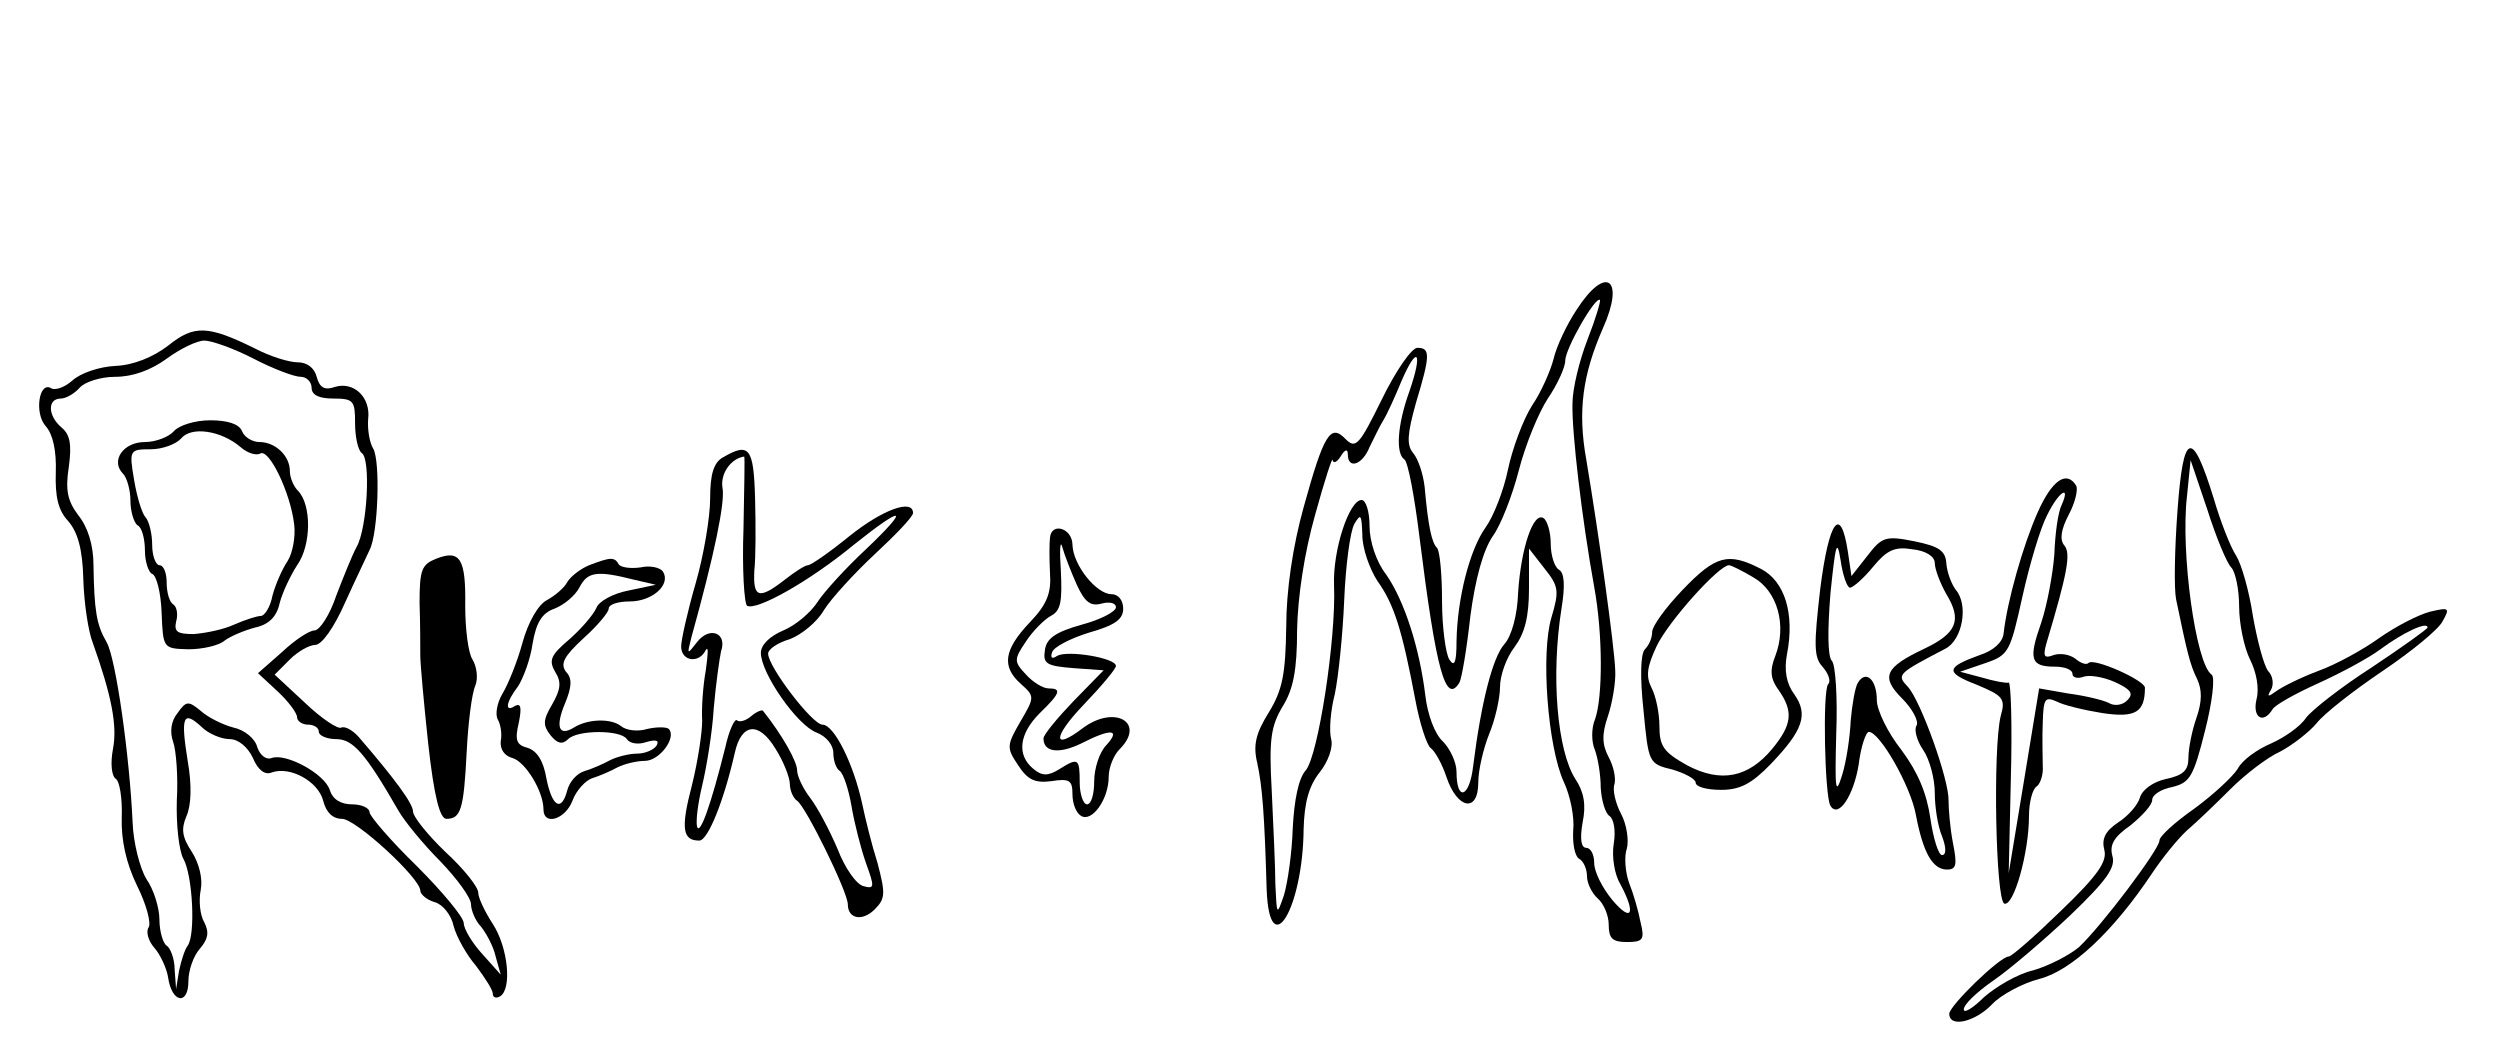 <?xml version="1.0" standalone="no"?>
<!DOCTYPE svg PUBLIC "-//W3C//DTD SVG 20010904//EN"
 "http://www.w3.org/TR/2001/REC-SVG-20010904/DTD/svg10.dtd">
<svg version="1.0" xmlns="http://www.w3.org/2000/svg"
 width="345pt" height="146pt" viewBox="0 0 345 146"
 preserveAspectRatio="xMidYMid meet">
<g transform="translate(0,146) scale(0.1,-0.1)"
fill="#000000" stroke="none">
<path d="M2176 1033 c-14 -21 -28 -51 -32 -68 -4 -16 -17 -46 -30 -65 -12 -19
-27 -59 -33 -88 -6 -29 -20 -65 -31 -80 -22 -31 -39 -98 -40 -157 0 -30 -3
-36 -10 -25 -5 8 -10 45 -10 81 0 36 -3 69 -7 73 -7 7 -12 28 -17 84 -2 18 -9
39 -16 47 -9 11 -8 26 4 69 20 66 20 76 2 76 -8 0 -30 -32 -49 -71 -31 -63
-36 -69 -50 -55 -21 22 -30 7 -58 -94 -15 -54 -24 -115 -24 -165 -1 -65 -5
-87 -24 -118 -18 -29 -22 -45 -16 -70 7 -32 10 -71 13 -175 4 -102 50 -26 51
84 1 36 7 59 22 78 12 15 19 35 16 46 -3 11 -1 39 5 62 5 24 11 82 13 130 2
47 8 94 14 105 9 15 10 13 11 -15 0 -19 10 -47 21 -64 23 -32 34 -68 52 -163
6 -33 16 -63 21 -67 6 -4 16 -22 22 -40 15 -45 44 -50 44 -8 0 17 7 47 15 67
8 19 15 49 15 65 0 16 9 41 20 55 14 19 20 41 20 81 l0 55 21 -27 c20 -25 21
-31 10 -68 -15 -50 -5 -179 17 -227 9 -19 15 -49 13 -67 -1 -18 2 -35 8 -39 6
-3 11 -14 11 -24 0 -10 7 -24 15 -31 8 -7 15 -23 15 -36 0 -19 5 -24 25 -24
22 0 25 3 19 27 -3 16 -10 40 -16 55 -5 14 -7 36 -3 47 3 11 0 33 -8 48 -8 15
-12 34 -9 41 2 8 -1 24 -8 37 -9 17 -10 31 -1 57 6 18 11 47 10 63 -1 32 -23
190 -40 291 -12 67 -5 117 23 181 31 69 4 88 -36 26z m15 -41 c-11 -28 -21
-68 -21 -89 -1 -40 13 -159 30 -253 12 -65 12 -153 1 -183 -5 -12 -5 -31 0
-42 4 -11 8 -34 8 -52 1 -17 6 -35 12 -39 6 -4 9 -20 6 -38 -3 -18 1 -43 9
-56 22 -41 16 -54 -11 -22 -14 17 -25 39 -25 51 0 12 -5 21 -11 21 -7 0 -9 12
-5 35 5 24 2 42 -10 60 -25 39 -34 142 -19 236 5 31 4 49 -4 53 -6 4 -11 20
-11 36 0 16 -5 32 -10 35 -14 9 -31 -41 -35 -103 -1 -31 -9 -60 -19 -71 -16
-18 -32 -80 -43 -168 -5 -44 -23 -50 -23 -8 0 13 -9 32 -19 42 -11 10 -21 37
-24 63 -8 66 -29 131 -54 167 -14 18 -23 46 -23 67 0 20 -5 36 -11 36 -17 0
-40 -69 -38 -118 3 -74 -22 -235 -39 -255 -10 -11 -16 -41 -18 -80 -1 -34 -7
-75 -12 -92 -10 -29 -10 -29 -12 15 0 25 -3 83 -5 129 -4 71 -1 89 15 116 15
24 20 51 20 106 1 46 10 106 25 159 13 47 24 81 24 75 1 -5 6 -3 11 5 6 10 10
11 10 3 0 -21 20 -15 30 10 6 12 14 29 19 37 5 8 16 32 25 54 22 51 30 41 11
-14 -17 -47 -19 -86 -7 -94 5 -3 14 -51 21 -108 23 -184 36 -231 55 -200 3 5
10 45 15 91 7 53 18 92 31 111 11 15 27 56 36 91 9 35 27 79 40 99 13 19 24
43 24 52 0 17 42 90 48 84 1 -2 -6 -26 -17 -54z"/>
<path d="M232 983 c-21 -16 -48 -27 -73 -28 -22 -1 -48 -10 -59 -20 -10 -9
-23 -14 -29 -11 -17 11 -24 -34 -8 -52 10 -11 15 -34 14 -64 -1 -33 3 -52 17
-67 13 -15 20 -38 21 -81 1 -33 7 -72 13 -87 26 -73 34 -114 28 -146 -4 -21
-2 -38 4 -42 5 -3 9 -27 8 -53 -1 -31 6 -63 21 -94 13 -26 20 -52 16 -58 -4
-6 0 -19 8 -28 8 -9 17 -28 19 -41 5 -35 28 -39 28 -5 0 15 7 35 16 45 11 13
13 22 6 36 -6 10 -8 30 -5 45 3 15 -2 36 -12 52 -14 21 -15 32 -8 49 7 15 8
43 2 77 -10 62 -6 70 19 47 10 -10 28 -17 39 -17 12 0 25 -11 32 -26 7 -17 17
-24 26 -20 25 9 64 -12 71 -39 4 -16 13 -25 26 -25 19 0 108 -82 108 -99 0 -5
9 -13 20 -16 11 -3 23 -18 26 -33 4 -15 18 -40 31 -55 12 -16 23 -33 23 -38 0
-6 5 -7 10 -4 17 10 11 68 -10 100 -11 17 -20 36 -20 43 0 8 -20 33 -45 56
-25 24 -45 49 -45 56 0 11 -25 45 -75 103 -9 10 -19 15 -24 13 -4 -3 -27 12
-50 34 l-42 39 21 21 c11 11 27 20 35 20 9 0 26 24 41 58 14 31 30 64 34 73
12 23 15 123 5 140 -5 8 -8 26 -7 40 4 31 -20 53 -46 45 -14 -5 -21 -1 -25 14
-3 12 -13 20 -26 20 -12 0 -38 8 -59 19 -65 32 -84 33 -120 4z m118 -18 c27
-14 56 -25 65 -25 8 0 15 -7 15 -15 0 -10 10 -15 30 -15 28 0 30 -3 30 -34 0
-19 4 -37 9 -41 13 -7 8 -104 -7 -130 -6 -11 -18 -41 -28 -67 -9 -27 -23 -48
-30 -48 -7 0 -27 -13 -45 -30 l-33 -29 27 -25 c15 -14 27 -30 27 -36 0 -5 7
-10 15 -10 8 0 15 -4 15 -10 0 -5 11 -10 24 -10 23 0 40 -19 86 -99 8 -14 34
-46 58 -70 23 -24 42 -50 42 -59 0 -8 6 -23 14 -31 7 -9 17 -27 20 -41 l7 -25
-25 28 c-14 15 -26 35 -26 43 0 8 -29 43 -65 79 -36 35 -65 69 -65 74 0 6 -11
11 -24 11 -16 0 -27 7 -31 20 -7 22 -60 51 -80 44 -7 -3 -16 3 -20 15 -3 12
-18 24 -33 27 -15 4 -35 14 -45 23 -17 14 -20 14 -32 -3 -9 -11 -11 -26 -6
-40 4 -11 7 -48 5 -81 -1 -33 3 -69 9 -80 13 -23 17 -105 6 -120 -4 -5 -9 -21
-12 -35 l-4 -25 -2 27 c0 15 -6 30 -11 33 -5 3 -10 20 -10 36 0 16 -8 42 -18
56 -9 15 -18 50 -19 78 -4 90 -23 227 -36 249 -14 24 -17 44 -18 106 0 28 -8
53 -21 69 -15 20 -18 35 -13 67 4 30 2 44 -10 54 -19 16 -20 40 -1 40 7 0 19
7 26 15 7 8 29 15 49 15 24 0 49 9 71 25 19 14 42 25 52 25 10 0 41 -11 68
-25z"/>
<path d="M240 865 c-7 -8 -25 -15 -40 -15 -30 0 -48 -26 -30 -44 5 -5 10 -22
10 -37 0 -15 5 -31 10 -34 6 -3 10 -19 10 -35 0 -15 5 -30 10 -32 6 -2 12 -26
13 -53 2 -50 2 -50 37 -51 19 0 42 5 50 12 8 6 27 14 42 18 19 4 30 15 34 34
4 15 15 38 24 52 20 28 20 84 1 103 -6 6 -11 18 -11 27 0 21 -20 40 -42 40
-10 0 -21 7 -24 15 -4 10 -20 15 -44 15 -21 0 -43 -7 -50 -15z m92 -22 c9 -8
21 -12 27 -9 12 8 42 -54 47 -98 2 -16 -2 -39 -9 -50 -8 -12 -17 -33 -21 -48
-3 -16 -11 -28 -16 -28 -5 0 -21 -5 -37 -12 -15 -7 -41 -12 -56 -13 -22 0 -27
3 -24 17 3 10 1 21 -4 24 -5 3 -9 16 -9 30 0 13 -4 24 -10 24 -5 0 -10 13 -10
28 0 15 -4 32 -9 38 -5 5 -12 28 -16 52 -7 41 -6 42 23 42 16 0 35 7 42 15 14
17 55 11 82 -12z"/>
<path d="M3005 756 c-4 -53 -5 -108 -2 -123 15 -72 19 -90 29 -110 7 -15 7
-31 -1 -54 -6 -17 -11 -42 -11 -55 0 -17 -7 -24 -31 -29 -18 -4 -33 -15 -36
-26 -3 -10 -16 -25 -30 -34 -18 -12 -23 -23 -19 -38 4 -16 -9 -35 -60 -84 -36
-35 -68 -63 -72 -63 -12 0 -82 -68 -82 -79 0 -20 36 -11 59 13 12 13 42 29 65
35 44 11 102 65 156 146 14 21 35 47 48 59 13 11 40 37 60 57 20 20 51 44 69
52 17 9 40 27 50 39 10 13 51 45 91 72 40 27 78 58 83 69 10 18 9 19 -17 13
-16 -4 -47 -20 -70 -36 -22 -16 -60 -37 -85 -46 -24 -9 -50 -22 -58 -28 -11
-8 -13 -8 -7 2 4 7 3 19 -4 26 -6 8 -15 42 -21 76 -5 34 -16 72 -23 83 -8 12
-22 48 -31 79 -30 97 -42 93 -50 -16z m74 -79 c6 -6 11 -31 11 -54 0 -24 7
-57 15 -73 9 -18 13 -40 9 -55 -6 -25 9 -35 22 -14 3 6 32 22 63 36 31 14 70
35 86 47 31 23 65 39 65 30 0 -2 -35 -27 -77 -55 -42 -27 -83 -59 -91 -70 -8
-12 -30 -27 -48 -35 -19 -8 -40 -23 -46 -35 -7 -11 -34 -36 -60 -55 -27 -19
-48 -38 -48 -44 0 -12 -80 -118 -111 -147 -13 -11 -42 -26 -63 -32 -22 -5 -52
-23 -68 -37 -15 -15 -28 -23 -28 -17 0 7 18 24 41 40 22 15 70 56 106 90 50
48 63 66 58 82 -4 15 2 26 25 42 16 13 30 28 30 35 0 7 12 15 28 18 24 6 29
14 45 78 10 39 14 74 9 77 -22 15 -43 170 -34 246 l5 50 23 -68 c12 -38 27
-74 33 -80z"/>
<path d="M998 829 c-13 -7 -18 -23 -18 -57 0 -26 -9 -79 -20 -117 -11 -38 -20
-78 -20 -87 0 -21 25 -24 34 -5 4 6 3 -6 0 -28 -4 -22 -6 -53 -5 -70 0 -16 -6
-56 -14 -88 -16 -61 -13 -77 10 -77 12 0 34 55 49 121 9 41 33 44 56 6 11 -17
20 -40 20 -49 0 -9 5 -20 10 -23 12 -8 70 -126 70 -143 0 -20 20 -24 37 -7 15
15 15 22 4 64 -8 25 -17 62 -21 81 -12 56 -39 110 -55 110 -14 0 -75 80 -75
98 0 6 13 15 30 20 16 6 38 24 47 40 10 16 42 51 71 78 28 26 52 51 52 56 0
20 -42 5 -88 -32 -27 -22 -53 -40 -57 -40 -4 0 -18 -9 -32 -20 -36 -28 -44
-25 -42 13 2 17 2 62 1 100 -2 69 -8 77 -44 56z m28 -99 c-2 -55 1 -103 5
-106 13 -7 85 33 147 84 70 56 79 53 17 -6 -28 -26 -58 -59 -67 -73 -9 -14
-30 -32 -47 -39 -19 -8 -31 -20 -31 -31 0 -28 50 -100 77 -110 13 -5 23 -17
23 -28 0 -11 4 -22 9 -25 5 -4 12 -25 16 -48 4 -24 13 -59 20 -79 12 -33 12
-36 -3 -32 -10 2 -26 25 -36 51 -11 26 -28 58 -38 71 -10 13 -18 30 -18 38 0
12 -20 48 -47 82 -1 2 -9 -1 -16 -7 -8 -7 -17 -9 -20 -6 -3 3 -11 -14 -16 -37
-20 -80 -35 -122 -39 -110 -2 7 1 32 7 57 6 25 14 73 16 107 3 34 8 69 10 78
9 26 -16 35 -33 13 -14 -18 -14 -18 -8 6 32 115 47 188 43 207 -3 19 11 40 30
43 1 0 0 -45 -1 -100z"/>
<path d="M2812 753 c-20 -45 -42 -122 -47 -167 -1 -12 -14 -24 -33 -30 -47
-17 -48 -24 -4 -41 36 -15 40 -19 33 -43 -11 -45 -7 -255 5 -259 13 -4 34 70
34 121 0 19 5 38 11 41 5 4 9 17 8 28 0 12 -1 39 0 60 1 33 3 36 19 29 9 -5
38 -12 63 -16 46 -7 59 1 59 35 0 10 -71 42 -78 34 -3 -3 -11 0 -18 6 -8 6
-21 8 -30 5 -13 -5 -15 -2 -10 16 29 97 34 124 25 135 -7 8 -5 22 6 43 9 17
13 35 10 40 -13 21 -33 8 -53 -37z m33 10 c-5 -10 -9 -40 -10 -68 -2 -27 -10
-70 -18 -94 -18 -51 -15 -61 19 -61 13 0 24 -4 24 -10 0 -5 7 -7 15 -4 8 3 27
0 43 -7 22 -10 27 -16 18 -25 -6 -7 -18 -9 -26 -4 -8 4 -33 10 -56 13 l-40 7
-21 -128 -21 -127 3 132 c2 73 0 132 -3 131 -4 -1 -20 2 -37 7 l-30 8 35 12
c32 11 34 15 51 92 10 45 25 95 34 112 16 33 33 43 20 14z"/>
<path d="M2512 648 c-9 -78 -9 -95 3 -108 8 -9 12 -20 8 -24 -8 -7 -5 -155 3
-168 11 -18 32 14 39 57 3 25 10 45 14 45 15 0 58 -75 65 -115 10 -52 23 -75
43 -75 13 0 14 7 8 37 -4 21 -6 47 -6 58 1 28 -38 137 -56 157 -16 17 -15 18
52 53 23 12 32 60 14 81 -6 8 -12 24 -13 36 -1 18 -10 24 -44 31 -40 8 -45 6
-65 -20 l-22 -28 -5 34 c-10 65 -26 43 -38 -51z m41 1 c4 0 19 13 32 29 19 23
30 28 54 24 19 -2 31 -10 31 -19 0 -8 7 -27 16 -43 22 -36 14 -54 -30 -75 -55
-26 -61 -39 -31 -69 14 -14 23 -31 20 -37 -4 -5 0 -21 9 -34 9 -13 16 -40 16
-59 0 -19 4 -46 10 -60 6 -16 6 -26 0 -26 -5 0 -12 23 -16 50 -5 35 -17 64
-40 95 -19 24 -34 55 -34 69 0 28 -15 42 -26 24 -4 -6 -8 -30 -10 -52 -1 -23
-6 -57 -12 -76 -9 -29 -10 -20 -8 57 2 50 -1 96 -6 101 -6 6 -6 43 -2 93 7 68
9 77 14 46 3 -21 9 -38 13 -38z"/>
<path d="M1449 718 c-1 -7 -1 -29 0 -49 2 -27 -4 -43 -28 -68 -36 -38 -39 -61
-12 -85 19 -17 19 -18 -1 -52 -19 -33 -19 -36 -3 -60 13 -20 23 -25 46 -22 25
4 29 1 29 -18 0 -13 5 -26 12 -30 15 -9 38 23 38 54 0 13 7 30 15 38 37 37 -7
62 -51 29 -42 -32 -41 -12 1 32 25 26 45 50 45 54 0 11 -66 22 -81 14 -7 -5
-10 -3 -7 5 2 7 25 19 51 27 35 10 47 18 47 33 0 12 -7 20 -16 20 -21 0 -53
40 -54 68 0 23 -29 32 -31 10z m37 -65 c11 -24 19 -30 34 -26 11 3 20 1 20 -5
0 -6 -21 -17 -47 -24 -36 -10 -49 -19 -51 -35 -3 -19 2 -22 39 -25 l42 -3 -42
-43 c-22 -23 -41 -46 -41 -51 0 -19 21 -22 52 -7 41 21 55 20 35 -2 -10 -10
-17 -33 -17 -50 0 -18 -4 -32 -10 -32 -5 0 -10 14 -10 30 0 34 -2 35 -29 18
-15 -9 -23 -9 -35 1 -23 19 -20 48 9 77 29 28 30 34 12 34 -8 0 -22 9 -31 19
-17 18 -17 21 0 46 9 14 25 30 34 35 14 7 16 20 14 62 -2 29 -1 44 2 33 3 -11
12 -34 20 -52z"/>
<path d="M602 689 c-20 -8 -23 -15 -23 -61 1 -29 1 -62 1 -73 0 -11 5 -66 11
-122 8 -72 16 -103 25 -103 20 0 24 13 28 92 2 40 7 81 12 92 4 10 2 26 -4 36
-6 9 -10 43 -10 74 1 65 -7 78 -40 65z"/>
<path d="M813 680 c-12 -5 -25 -15 -30 -23 -4 -8 -17 -19 -28 -25 -12 -6 -26
-30 -34 -59 -7 -26 -20 -58 -28 -71 -7 -12 -10 -28 -6 -35 4 -7 6 -20 4 -30
-1 -11 5 -20 16 -23 18 -5 43 -46 43 -71 0 -23 30 -14 40 12 5 14 18 28 27 31
10 3 26 10 35 15 10 5 27 9 38 9 20 0 44 32 33 44 -3 3 -17 3 -30 0 -13 -4
-29 -2 -36 4 -14 11 -46 10 -65 -2 -21 -13 -26 1 -12 34 9 22 10 34 1 43 -8
11 -3 21 24 46 19 17 35 36 35 41 0 6 13 10 29 10 31 0 57 23 46 41 -4 6 -18
9 -31 6 -14 -2 -27 0 -30 4 -6 11 -12 10 -41 -1z m62 -20 l30 -7 -38 -8 c-21
-4 -41 -15 -44 -24 -4 -9 -20 -28 -37 -43 -26 -22 -29 -29 -20 -45 9 -14 8
-24 -4 -45 -13 -22 -13 -29 -2 -43 9 -11 16 -13 24 -5 13 13 73 13 81 0 4 -6
16 -8 27 -4 14 4 18 2 14 -5 -4 -6 -16 -11 -27 -11 -10 0 -27 -4 -37 -9 -9 -5
-25 -12 -35 -15 -11 -3 -21 -15 -24 -26 -8 -31 -21 -24 -29 16 -4 24 -13 38
-26 42 -15 4 -18 10 -12 35 4 20 3 27 -5 23 -15 -10 -13 5 4 27 7 11 17 37 20
59 5 29 13 42 30 48 13 5 29 18 35 30 11 21 24 23 75 10z"/>
<path d="M2322 646 c-23 -24 -42 -50 -42 -58 0 -8 -4 -18 -10 -24 -6 -6 -7
-38 -2 -84 7 -73 7 -74 40 -82 17 -5 32 -13 32 -18 0 -6 16 -10 35 -10 26 0
42 8 69 36 44 46 52 68 32 96 -11 15 -14 33 -10 55 11 56 -3 101 -36 118 -45
23 -62 19 -108 -29z m98 17 c33 -19 46 -66 30 -108 -8 -20 -7 -32 5 -48 20
-29 18 -47 -9 -80 -33 -40 -71 -48 -118 -23 -32 18 -38 26 -38 54 0 18 -5 42
-11 53 -8 16 -6 29 7 57 16 34 86 112 100 112 3 0 19 -8 34 -17z"/>
</g>
</svg>
